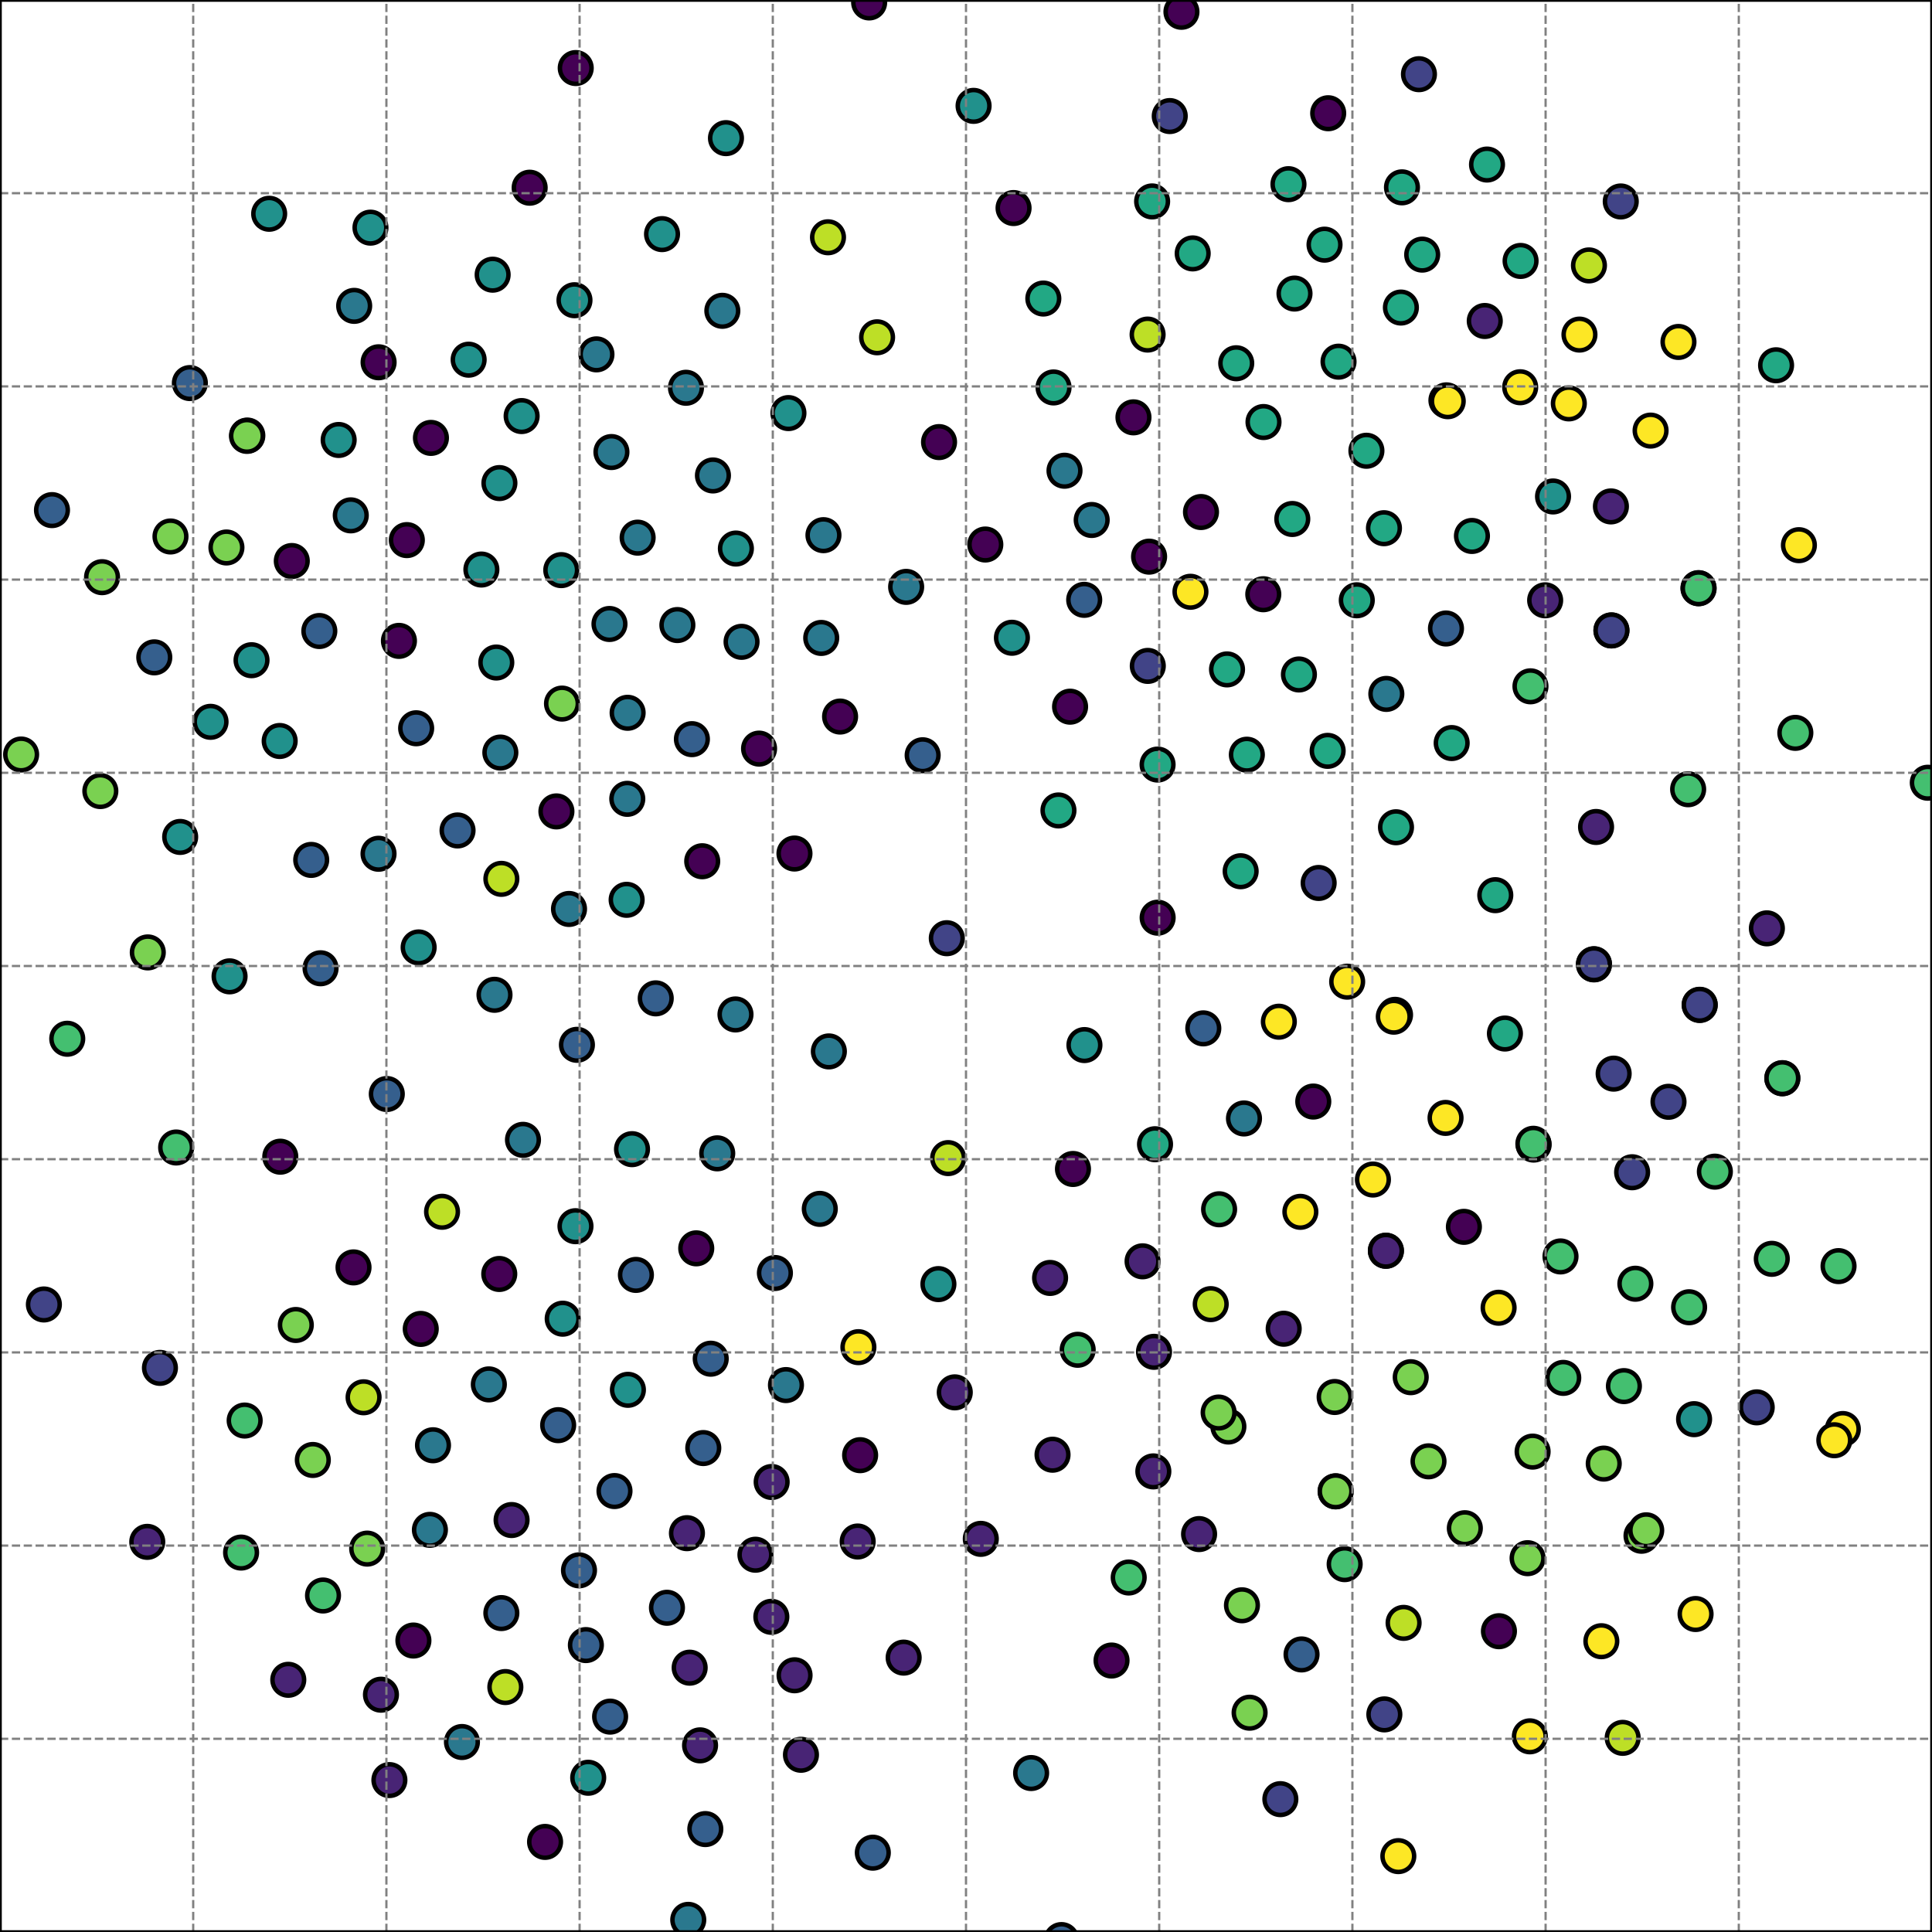 <?xml version="1.0" encoding="utf-8" standalone="no"?>
<!DOCTYPE svg PUBLIC "-//W3C//DTD SVG 1.1//EN"
  "http://www.w3.org/Graphics/SVG/1.1/DTD/svg11.dtd">
<svg xmlns:xlink="http://www.w3.org/1999/xlink" width="432pt" height="432pt" viewBox="0 0 432 432" xmlns="http://www.w3.org/2000/svg" version="1.1">
 <defs>
  <style type="text/css">*{stroke-linejoin: round; stroke-linecap: butt}</style>
 </defs>
 <g id="figure_1">
  <g id="patch_1">
   <path d="M 0 432 
L 432 432 
L 432 0 
L 0 0 
z
" style="fill: #ffffff"/>
  </g>
  <g id="axes_1">
   <g id="patch_2">
    <path d="M 0 432 
L 432 432 
L 432 0 
L 0 0 
z
" style="fill: #ffffff"/>
   </g>
   <g id="PathCollection_1">
    <defs>
     <path id="C0_0_06d129c7ca" d="M 0 3.536 
C 0.938 3.536 1.837 3.163 2.5 2.5 
C 3.163 1.837 3.536 0.938 3.536 -0 
C 3.536 -0.938 3.163 -1.837 2.5 -2.5 
C 1.837 -3.163 0.938 -3.536 0 -3.536 
C -0.938 -3.536 -1.837 -3.163 -2.5 -2.5 
C -3.163 -1.837 -3.536 -0.938 -3.536 0 
C -3.536 0.938 -3.163 1.837 -2.5 2.5 
C -1.837 3.163 -0.938 3.536 0 3.536 
z
"/>
    </defs>
    <g clip-path="url(#pf50173784e)">
     <use xlink:href="#C0_0_06d129c7ca" x="157.712" y="408.987" style="fill: #355f8d; stroke: #000000"/>
    </g>
    <g clip-path="url(#pf50173784e)">
     <use xlink:href="#C0_0_06d129c7ca" x="334.35" y="200.162" style="fill: #22a884; stroke: #000000"/>
    </g>
    <g clip-path="url(#pf50173784e)">
     <use xlink:href="#C0_0_06d129c7ca" x="242.481" y="233.679" style="fill: #21918c; stroke: #000000"/>
    </g>
    <g clip-path="url(#pf50173784e)">
     <use xlink:href="#C0_0_06d129c7ca" x="367.045" y="343.397" style="fill: #7ad151; stroke: #000000"/>
    </g>
    <g clip-path="url(#pf50173784e)">
     <use xlink:href="#C0_0_06d129c7ca" x="396.177" y="281.477" style="fill: #44bf70; stroke: #000000"/>
    </g>
    <g clip-path="url(#pf50173784e)">
     <use xlink:href="#C0_0_06d129c7ca" x="298.432" y="312.371" style="fill: #7ad151; stroke: #000000"/>
    </g>
    <g clip-path="url(#pf50173784e)">
     <use xlink:href="#C0_0_06d129c7ca" x="313.484" y="41.891" style="fill: #22a884; stroke: #000000"/>
    </g>
    <g clip-path="url(#pf50173784e)">
     <use xlink:href="#C0_0_06d129c7ca" x="356.882" y="184.912" style="fill: #482475; stroke: #000000"/>
    </g>
    <g clip-path="url(#pf50173784e)">
     <use xlink:href="#C0_0_06d129c7ca" x="98.842" y="270.955" style="fill: #bddf26; stroke: #000000"/>
    </g>
    <g clip-path="url(#pf50173784e)">
     <use xlink:href="#C0_0_06d129c7ca" x="60.186" y="47.799" style="fill: #21918c; stroke: #000000"/>
    </g>
    <g clip-path="url(#pf50173784e)">
     <use xlink:href="#C0_0_06d129c7ca" x="313.244" y="68.769" style="fill: #22a884; stroke: #000000"/>
    </g>
    <g clip-path="url(#pf50173784e)">
     <use xlink:href="#C0_0_06d129c7ca" x="133.368" y="79.237" style="fill: #2a788e; stroke: #000000"/>
    </g>
    <g clip-path="url(#pf50173784e)">
     <use xlink:href="#C0_0_06d129c7ca" x="141.32" y="256.956" style="fill: #21918c; stroke: #000000"/>
    </g>
    <g clip-path="url(#pf50173784e)">
     <use xlink:href="#C0_0_06d129c7ca" x="248.543" y="371.299" style="fill: #440154; stroke: #000000"/>
    </g>
    <g clip-path="url(#pf50173784e)">
     <use xlink:href="#C0_0_06d129c7ca" x="336.505" y="231.1" style="fill: #22a884; stroke: #000000"/>
    </g>
    <g clip-path="url(#pf50173784e)">
     <use xlink:href="#C0_0_06d129c7ca" x="347.263" y="111.011" style="fill: #21918c; stroke: #000000"/>
    </g>
    <g clip-path="url(#pf50173784e)">
     <use xlink:href="#C0_0_06d129c7ca" x="-8.888" y="204.238" style="fill: #7ad151; stroke: #000000"/>
    </g>
    <g clip-path="url(#pf50173784e)">
     <use xlink:href="#C0_0_06d129c7ca" x="298.662" y="333.471" style="fill: #7ad151; stroke: #000000"/>
    </g>
    <g clip-path="url(#pf50173784e)">
     <use xlink:href="#C0_0_06d129c7ca" x="412.06" y="319.529" style="fill: #fde725; stroke: #000000"/>
    </g>
    <g clip-path="url(#pf50173784e)">
     <use xlink:href="#C0_0_06d129c7ca" x="360.323" y="140.96" style="fill: #414487; stroke: #000000"/>
    </g>
    <g clip-path="url(#pf50173784e)">
     <use xlink:href="#C0_0_06d129c7ca" x="287.038" y="297.109" style="fill: #482475; stroke: #000000"/>
    </g>
    <g clip-path="url(#pf50173784e)">
     <use xlink:href="#C0_0_06d129c7ca" x="235.576" y="86.634" style="fill: #22a884; stroke: #000000"/>
    </g>
    <g clip-path="url(#pf50173784e)">
     <use xlink:href="#C0_0_06d129c7ca" x="266.689" y="56.662" style="fill: #22a884; stroke: #000000"/>
    </g>
    <g clip-path="url(#pf50173784e)">
     <use xlink:href="#C0_0_06d129c7ca" x="299.298" y="80.871" style="fill: #22a884; stroke: #000000"/>
    </g>
    <g clip-path="url(#pf50173784e)">
     <use xlink:href="#C0_0_06d129c7ca" x="84.656" y="81.008" style="fill: #440154; stroke: #000000"/>
    </g>
    <g clip-path="url(#pf50173784e)">
     <use xlink:href="#C0_0_06d129c7ca" x="78.434" y="115.236" style="fill: #2a788e; stroke: #000000"/>
    </g>
    <g clip-path="url(#pf50173784e)">
     <use xlink:href="#C0_0_06d129c7ca" x="350.791" y="90.203" style="fill: #fde725; stroke: #000000"/>
    </g>
    <g clip-path="url(#pf50173784e)">
     <use xlink:href="#C0_0_06d129c7ca" x="274.67" y="318.976" style="fill: #7ad151; stroke: #000000"/>
    </g>
    <g clip-path="url(#pf50173784e)">
     <use xlink:href="#C0_0_06d129c7ca" x="9.814" y="291.682" style="fill: #414487; stroke: #000000"/>
    </g>
    <g clip-path="url(#pf50173784e)">
     <use xlink:href="#C0_0_06d129c7ca" x="154.211" y="372.897" style="fill: #482475; stroke: #000000"/>
    </g>
    <g clip-path="url(#pf50173784e)">
     <use xlink:href="#C0_0_06d129c7ca" x="411.103" y="283.106" style="fill: #44bf70; stroke: #000000"/>
    </g>
    <g clip-path="url(#pf50173784e)">
     <use xlink:href="#C0_0_06d129c7ca" x="158.921" y="303.809" style="fill: #355f8d; stroke: #000000"/>
    </g>
    <g clip-path="url(#pf50173784e)">
     <use xlink:href="#C0_0_06d129c7ca" x="356.418" y="215.64" style="fill: #414487; stroke: #000000"/>
    </g>
    <g clip-path="url(#pf50173784e)">
     <use xlink:href="#C0_0_06d129c7ca" x="82.837" y="50.902" style="fill: #21918c; stroke: #000000"/>
    </g>
    <g clip-path="url(#pf50173784e)">
     <use xlink:href="#C0_0_06d129c7ca" x="157.255" y="323.79" style="fill: #355f8d; stroke: #000000"/>
    </g>
    <g clip-path="url(#pf50173784e)">
     <use xlink:href="#C0_0_06d129c7ca" x="436.387" y="251.078" style="fill: #fde725; stroke: #000000"/>
    </g>
    <g clip-path="url(#pf50173784e)">
     <use xlink:href="#C0_0_06d129c7ca" x="397.135" y="81.677" style="fill: #22a884; stroke: #000000"/>
    </g>
    <g clip-path="url(#pf50173784e)">
     <use xlink:href="#C0_0_06d129c7ca" x="79.195" y="68.393" style="fill: #2a788e; stroke: #000000"/>
    </g>
    <g clip-path="url(#pf50173784e)">
     <use xlink:href="#C0_0_06d129c7ca" x="55.304" y="97.392" style="fill: #7ad151; stroke: #000000"/>
    </g>
    <g clip-path="url(#pf50173784e)">
     <use xlink:href="#C0_0_06d129c7ca" x="368.098" y="342.18" style="fill: #7ad151; stroke: #000000"/>
    </g>
    <g clip-path="url(#pf50173784e)">
     <use xlink:href="#C0_0_06d129c7ca" x="289.453" y="65.638" style="fill: #22a884; stroke: #000000"/>
    </g>
    <g clip-path="url(#pf50173784e)">
     <use xlink:href="#C0_0_06d129c7ca" x="296.987" y="25.321" style="fill: #440154; stroke: #000000"/>
    </g>
    <g clip-path="url(#pf50173784e)">
     <use xlink:href="#C0_0_06d129c7ca" x="315.442" y="307.944" style="fill: #7ad151; stroke: #000000"/>
    </g>
    <g clip-path="url(#pf50173784e)">
     <use xlink:href="#C0_0_06d129c7ca" x="185.336" y="235.1" style="fill: #2a788e; stroke: #000000"/>
    </g>
    <g clip-path="url(#pf50173784e)">
     <use xlink:href="#C0_0_06d129c7ca" x="345.499" y="134.231" style="fill: #482475; stroke: #000000"/>
    </g>
    <g clip-path="url(#pf50173784e)">
     <use xlink:href="#C0_0_06d129c7ca" x="410.159" y="322.041" style="fill: #fde725; stroke: #000000"/>
    </g>
    <g clip-path="url(#pf50173784e)">
     <use xlink:href="#C0_0_06d129c7ca" x="258.852" y="205.197" style="fill: #440154; stroke: #000000"/>
    </g>
    <g clip-path="url(#pf50173784e)">
     <use xlink:href="#C0_0_06d129c7ca" x="162.329" y="30.89" style="fill: #21918c; stroke: #000000"/>
    </g>
    <g clip-path="url(#pf50173784e)">
     <use xlink:href="#C0_0_06d129c7ca" x="103.293" y="389.517" style="fill: #2a788e; stroke: #000000"/>
    </g>
    <g clip-path="url(#pf50173784e)">
     <use xlink:href="#C0_0_06d129c7ca" x="164.547" y="122.656" style="fill: #21918c; stroke: #000000"/>
    </g>
    <g clip-path="url(#pf50173784e)">
     <use xlink:href="#C0_0_06d129c7ca" x="84.64" y="190.904" style="fill: #2a788e; stroke: #000000"/>
    </g>
    <g clip-path="url(#pf50173784e)">
     <use xlink:href="#C0_0_06d129c7ca" x="22.436" y="176.882" style="fill: #7ad151; stroke: #000000"/>
    </g>
    <g clip-path="url(#pf50173784e)">
     <use xlink:href="#C0_0_06d129c7ca" x="172.546" y="331.377" style="fill: #482475; stroke: #000000"/>
    </g>
    <g clip-path="url(#pf50173784e)">
     <use xlink:href="#C0_0_06d129c7ca" x="358.064" y="366.979" style="fill: #fde725; stroke: #000000"/>
    </g>
    <g clip-path="url(#pf50173784e)">
     <use xlink:href="#C0_0_06d129c7ca" x="56.242" y="147.625" style="fill: #21918c; stroke: #000000"/>
    </g>
    <g clip-path="url(#pf50173784e)">
     <use xlink:href="#C0_0_06d129c7ca" x="380.068" y="224.715" style="fill: #414487; stroke: #000000"/>
    </g>
    <g clip-path="url(#pf50173784e)">
     <use xlink:href="#C0_0_06d129c7ca" x="317.281" y="16.59" style="fill: #414487; stroke: #000000"/>
    </g>
    <g clip-path="url(#pf50173784e)">
     <use xlink:href="#C0_0_06d129c7ca" x="313.848" y="362.876" style="fill: #bddf26; stroke: #000000"/>
    </g>
    <g clip-path="url(#pf50173784e)">
     <use xlink:href="#C0_0_06d129c7ca" x="234.799" y="285.75" style="fill: #482475; stroke: #000000"/>
    </g>
    <g clip-path="url(#pf50173784e)">
     <use xlink:href="#C0_0_06d129c7ca" x="402.241" y="121.902" style="fill: #fde725; stroke: #000000"/>
    </g>
    <g clip-path="url(#pf50173784e)">
     <use xlink:href="#C0_0_06d129c7ca" x="311.934" y="226.918" style="fill: #fde725; stroke: #000000"/>
    </g>
    <g clip-path="url(#pf50173784e)">
     <use xlink:href="#C0_0_06d129c7ca" x="375.309" y="76.459" style="fill: #fde725; stroke: #000000"/>
    </g>
    <g clip-path="url(#pf50173784e)">
     <use xlink:href="#C0_0_06d129c7ca" x="233.29" y="66.755" style="fill: #22a884; stroke: #000000"/>
    </g>
    <g clip-path="url(#pf50173784e)">
     <use xlink:href="#C0_0_06d129c7ca" x="239.271" y="158.016" style="fill: #440154; stroke: #000000"/>
    </g>
    <g clip-path="url(#pf50173784e)">
     <use xlink:href="#C0_0_06d129c7ca" x="261.559" y="25.95" style="fill: #414487; stroke: #000000"/>
    </g>
    <g clip-path="url(#pf50173784e)">
     <use xlink:href="#C0_0_06d129c7ca" x="342.215" y="153.462" style="fill: #44bf70; stroke: #000000"/>
    </g>
    <g clip-path="url(#pf50173784e)">
     <use xlink:href="#C0_0_06d129c7ca" x="136.278" y="139.525" style="fill: #2a788e; stroke: #000000"/>
    </g>
    <g clip-path="url(#pf50173784e)">
     <use xlink:href="#C0_0_06d129c7ca" x="363.111" y="309.938" style="fill: #44bf70; stroke: #000000"/>
    </g>
    <g clip-path="url(#pf50173784e)">
     <use xlink:href="#C0_0_06d129c7ca" x="377.688" y="292.303" style="fill: #44bf70; stroke: #000000"/>
    </g>
    <g clip-path="url(#pf50173784e)">
     <use xlink:href="#C0_0_06d129c7ca" x="125.499" y="127.481" style="fill: #21918c; stroke: #000000"/>
    </g>
    <g clip-path="url(#pf50173784e)">
     <use xlink:href="#C0_0_06d129c7ca" x="87.069" y="398.03" style="fill: #482475; stroke: #000000"/>
    </g>
    <g clip-path="url(#pf50173784e)">
     <use xlink:href="#C0_0_06d129c7ca" x="256.607" y="74.81" style="fill: #bddf26; stroke: #000000"/>
    </g>
    <g clip-path="url(#pf50173784e)">
     <use xlink:href="#C0_0_06d129c7ca" x="110.159" y="61.42" style="fill: #21918c; stroke: #000000"/>
    </g>
    <g clip-path="url(#pf50173784e)">
     <use xlink:href="#C0_0_06d129c7ca" x="142.191" y="285.071" style="fill: #355f8d; stroke: #000000"/>
    </g>
    <g clip-path="url(#pf50173784e)">
     <use xlink:href="#C0_0_06d129c7ca" x="125.664" y="157.324" style="fill: #7ad151; stroke: #000000"/>
    </g>
    <g clip-path="url(#pf50173784e)">
     <use xlink:href="#C0_0_06d129c7ca" x="202.06" y="370.648" style="fill: #482475; stroke: #000000"/>
    </g>
    <g clip-path="url(#pf50173784e)">
     <use xlink:href="#C0_0_06d129c7ca" x="47.079" y="161.401" style="fill: #21918c; stroke: #000000"/>
    </g>
    <g clip-path="url(#pf50173784e)">
     <use xlink:href="#C0_0_06d129c7ca" x="266.188" y="132.323" style="fill: #fde725; stroke: #000000"/>
    </g>
    <g clip-path="url(#pf50173784e)">
     <use xlink:href="#C0_0_06d129c7ca" x="226.635" y="46.519" style="fill: #440154; stroke: #000000"/>
    </g>
    <g clip-path="url(#pf50173784e)">
     <use xlink:href="#C0_0_06d129c7ca" x="309.887" y="279.668" style="fill: #482475; stroke: #000000"/>
    </g>
    <g clip-path="url(#pf50173784e)">
     <use xlink:href="#C0_0_06d129c7ca" x="11.623" y="114.062" style="fill: #355f8d; stroke: #000000"/>
    </g>
    <g clip-path="url(#pf50173784e)">
     <use xlink:href="#C0_0_06d129c7ca" x="323.228" y="249.967" style="fill: #fde725; stroke: #000000"/>
    </g>
    <g clip-path="url(#pf50173784e)">
     <use xlink:href="#C0_0_06d129c7ca" x="137.401" y="333.403" style="fill: #355f8d; stroke: #000000"/>
    </g>
    <g clip-path="url(#pf50173784e)">
     <use xlink:href="#C0_0_06d129c7ca" x="89.203" y="143.302" style="fill: #440154; stroke: #000000"/>
    </g>
    <g clip-path="url(#pf50173784e)">
     <use xlink:href="#C0_0_06d129c7ca" x="252.384" y="352.736" style="fill: #44bf70; stroke: #000000"/>
    </g>
    <g clip-path="url(#pf50173784e)">
     <use xlink:href="#C0_0_06d129c7ca" x="383.448" y="261.983" style="fill: #44bf70; stroke: #000000"/>
    </g>
    <g clip-path="url(#pf50173784e)">
     <use xlink:href="#C0_0_06d129c7ca" x="278.798" y="168.754" style="fill: #22a884; stroke: #000000"/>
    </g>
    <g clip-path="url(#pf50173784e)">
     <use xlink:href="#C0_0_06d129c7ca" x="301.23" y="219.503" style="fill: #fde725; stroke: #000000"/>
    </g>
    <g clip-path="url(#pf50173784e)">
     <use xlink:href="#C0_0_06d129c7ca" x="194.343" y="0.547" style="fill: #440154; stroke: #000000"/>
    </g>
    <g clip-path="url(#pf50173784e)">
     <use xlink:href="#C0_0_06d129c7ca" x="311.656" y="227.335" style="fill: #fde725; stroke: #000000"/>
    </g>
    <g clip-path="url(#pf50173784e)">
     <use xlink:href="#C0_0_06d129c7ca" x="168.916" y="347.641" style="fill: #482475; stroke: #000000"/>
    </g>
    <g clip-path="url(#pf50173784e)">
     <use xlink:href="#C0_0_06d129c7ca" x="111.878" y="168.272" style="fill: #2a788e; stroke: #000000"/>
    </g>
    <g clip-path="url(#pf50173784e)">
     <use xlink:href="#C0_0_06d129c7ca" x="93.054" y="162.843" style="fill: #355f8d; stroke: #000000"/>
    </g>
    <g clip-path="url(#pf50173784e)">
     <use xlink:href="#C0_0_06d129c7ca" x="342.928" y="255.933" style="fill: #44bf70; stroke: #000000"/>
    </g>
    <g clip-path="url(#pf50173784e)">
     <use xlink:href="#C0_0_06d129c7ca" x="192.326" y="325.38" style="fill: #440154; stroke: #000000"/>
    </g>
    <g clip-path="url(#pf50173784e)">
     <use xlink:href="#C0_0_06d129c7ca" x="118.433" y="41.972" style="fill: #440154; stroke: #000000"/>
    </g>
    <g clip-path="url(#pf50173784e)">
     <use xlink:href="#C0_0_06d129c7ca" x="286.29" y="402.294" style="fill: #414487; stroke: #000000"/>
    </g>
    <g clip-path="url(#pf50173784e)">
     <use xlink:href="#C0_0_06d129c7ca" x="211.706" y="209.785" style="fill: #414487; stroke: #000000"/>
    </g>
    <g clip-path="url(#pf50173784e)">
     <use xlink:href="#C0_0_06d129c7ca" x="128.678" y="274.181" style="fill: #21918c; stroke: #000000"/>
    </g>
    <g clip-path="url(#pf50173784e)">
     <use xlink:href="#C0_0_06d129c7ca" x="379.78" y="131.511" style="fill: #44bf70; stroke: #000000"/>
    </g>
    <g clip-path="url(#pf50173784e)">
     <use xlink:href="#C0_0_06d129c7ca" x="377.473" y="176.476" style="fill: #44bf70; stroke: #000000"/>
    </g>
    <g clip-path="url(#pf50173784e)">
     <use xlink:href="#C0_0_06d129c7ca" x="258.838" y="170.959" style="fill: #22a884; stroke: #000000"/>
    </g>
    <g clip-path="url(#pf50173784e)">
     <use xlink:href="#C0_0_06d129c7ca" x="331.996" y="71.773" style="fill: #482475; stroke: #000000"/>
    </g>
    <g clip-path="url(#pf50173784e)">
     <use xlink:href="#C0_0_06d129c7ca" x="85.183" y="378.938" style="fill: #482475; stroke: #000000"/>
    </g>
    <g clip-path="url(#pf50173784e)">
     <use xlink:href="#C0_0_06d129c7ca" x="184.127" y="119.664" style="fill: #2a788e; stroke: #000000"/>
    </g>
    <g clip-path="url(#pf50173784e)">
     <use xlink:href="#C0_0_06d129c7ca" x="362.837" y="388.588" style="fill: #bddf26; stroke: #000000"/>
    </g>
    <g clip-path="url(#pf50173784e)">
     <use xlink:href="#C0_0_06d129c7ca" x="75.726" y="98.379" style="fill: #21918c; stroke: #000000"/>
    </g>
    <g clip-path="url(#pf50173784e)">
     <use xlink:href="#C0_0_06d129c7ca" x="395.079" y="207.58" style="fill: #482475; stroke: #000000"/>
    </g>
    <g clip-path="url(#pf50173784e)">
     <use xlink:href="#C0_0_06d129c7ca" x="140.261" y="178.621" style="fill: #2a788e; stroke: #000000"/>
    </g>
    <g clip-path="url(#pf50173784e)">
     <use xlink:href="#C0_0_06d129c7ca" x="153.385" y="86.707" style="fill: #2a788e; stroke: #000000"/>
    </g>
    <g clip-path="url(#pf50173784e)">
     <use xlink:href="#C0_0_06d129c7ca" x="309.892" y="279.673" style="fill: #482475; stroke: #000000"/>
    </g>
    <g clip-path="url(#pf50173784e)">
     <use xlink:href="#C0_0_06d129c7ca" x="177.665" y="374.595" style="fill: #482475; stroke: #000000"/>
    </g>
    <g clip-path="url(#pf50173784e)">
     <use xlink:href="#C0_0_06d129c7ca" x="72.229" y="356.757" style="fill: #44bf70; stroke: #000000"/>
    </g>
    <g clip-path="url(#pf50173784e)">
     <use xlink:href="#C0_0_06d129c7ca" x="306.992" y="263.748" style="fill: #fde725; stroke: #000000"/>
    </g>
    <g clip-path="url(#pf50173784e)">
     <use xlink:href="#C0_0_06d129c7ca" x="340.005" y="58.345" style="fill: #22a884; stroke: #000000"/>
    </g>
    <g clip-path="url(#pf50173784e)">
     <use xlink:href="#C0_0_06d129c7ca" x="219.309" y="344.091" style="fill: #482475; stroke: #000000"/>
    </g>
    <g clip-path="url(#pf50173784e)">
     <use xlink:href="#C0_0_06d129c7ca" x="242.43" y="134.126" style="fill: #355f8d; stroke: #000000"/>
    </g>
    <g clip-path="url(#pf50173784e)">
     <use xlink:href="#C0_0_06d129c7ca" x="312.148" y="184.974" style="fill: #22a884; stroke: #000000"/>
    </g>
    <g clip-path="url(#pf50173784e)">
     <use xlink:href="#C0_0_06d129c7ca" x="94.08" y="297.15" style="fill: #440154; stroke: #000000"/>
    </g>
    <g clip-path="url(#pf50173784e)">
     <use xlink:href="#C0_0_06d129c7ca" x="305.534" y="100.79" style="fill: #22a884; stroke: #000000"/>
    </g>
    <g clip-path="url(#pf50173784e)">
     <use xlink:href="#C0_0_06d129c7ca" x="238.025" y="105.257" style="fill: #2a788e; stroke: #000000"/>
    </g>
    <g clip-path="url(#pf50173784e)">
     <use xlink:href="#C0_0_06d129c7ca" x="65.245" y="125.446" style="fill: #440154; stroke: #000000"/>
    </g>
    <g clip-path="url(#pf50173784e)">
     <use xlink:href="#C0_0_06d129c7ca" x="172.472" y="361.526" style="fill: #482475; stroke: #000000"/>
    </g>
    <g clip-path="url(#pf50173784e)">
     <use xlink:href="#C0_0_06d129c7ca" x="329.13" y="119.841" style="fill: #22a884; stroke: #000000"/>
    </g>
    <g clip-path="url(#pf50173784e)">
     <use xlink:href="#C0_0_06d129c7ca" x="155.682" y="279.133" style="fill: #440154; stroke: #000000"/>
    </g>
    <g clip-path="url(#pf50173784e)">
     <use xlink:href="#C0_0_06d129c7ca" x="195.164" y="414.264" style="fill: #355f8d; stroke: #000000"/>
    </g>
    <g clip-path="url(#pf50173784e)">
     <use xlink:href="#C0_0_06d129c7ca" x="50.63" y="122.419" style="fill: #7ad151; stroke: #000000"/>
    </g>
    <g clip-path="url(#pf50173784e)">
     <use xlink:href="#C0_0_06d129c7ca" x="32.927" y="344.764" style="fill: #482475; stroke: #000000"/>
    </g>
    <g clip-path="url(#pf50173784e)">
     <use xlink:href="#C0_0_06d129c7ca" x="257.89" y="329.007" style="fill: #482475; stroke: #000000"/>
    </g>
    <g clip-path="url(#pf50173784e)">
     <use xlink:href="#C0_0_06d129c7ca" x="111.635" y="284.864" style="fill: #440154; stroke: #000000"/>
    </g>
    <g clip-path="url(#pf50173784e)">
     <use xlink:href="#C0_0_06d129c7ca" x="298.649" y="333.462" style="fill: #7ad151; stroke: #000000"/>
    </g>
    <g clip-path="url(#pf50173784e)">
     <use xlink:href="#C0_0_06d129c7ca" x="380.048" y="224.673" style="fill: #414487; stroke: #000000"/>
    </g>
    <g clip-path="url(#pf50173784e)">
     <use xlink:href="#C0_0_06d129c7ca" x="282.474" y="132.874" style="fill: #440154; stroke: #000000"/>
    </g>
    <g clip-path="url(#pf50173784e)">
     <use xlink:href="#C0_0_06d129c7ca" x="151.463" y="139.763" style="fill: #2a788e; stroke: #000000"/>
    </g>
    <g clip-path="url(#pf50173784e)">
     <use xlink:href="#C0_0_06d129c7ca" x="392.807" y="314.686" style="fill: #414487; stroke: #000000"/>
    </g>
    <g clip-path="url(#pf50173784e)">
     <use xlink:href="#C0_0_06d129c7ca" x="342.08" y="388.25" style="fill: #fde725; stroke: #000000"/>
    </g>
    <g clip-path="url(#pf50173784e)">
     <use xlink:href="#C0_0_06d129c7ca" x="269.062" y="229.945" style="fill: #355f8d; stroke: #000000"/>
    </g>
    <g clip-path="url(#pf50173784e)">
     <use xlink:href="#C0_0_06d129c7ca" x="55.22" y="97.467" style="fill: #7ad151; stroke: #000000"/>
    </g>
    <g clip-path="url(#pf50173784e)">
     <use xlink:href="#C0_0_06d129c7ca" x="140.403" y="310.767" style="fill: #21918c; stroke: #000000"/>
    </g>
    <g clip-path="url(#pf50173784e)">
     <use xlink:href="#C0_0_06d129c7ca" x="128.734" y="15.215" style="fill: #440154; stroke: #000000"/>
    </g>
    <g clip-path="url(#pf50173784e)">
     <use xlink:href="#C0_0_06d129c7ca" x="157.017" y="192.576" style="fill: #440154; stroke: #000000"/>
    </g>
    <g clip-path="url(#pf50173784e)">
     <use xlink:href="#C0_0_06d129c7ca" x="293.652" y="246.309" style="fill: #440154; stroke: #000000"/>
    </g>
    <g clip-path="url(#pf50173784e)">
     <use xlink:href="#C0_0_06d129c7ca" x="290.766" y="270.969" style="fill: #fde725; stroke: #000000"/>
    </g>
    <g clip-path="url(#pf50173784e)">
     <use xlink:href="#C0_0_06d129c7ca" x="209.83" y="287.129" style="fill: #21918c; stroke: #000000"/>
    </g>
    <g clip-path="url(#pf50173784e)">
     <use xlink:href="#C0_0_06d129c7ca" x="239.92" y="261.386" style="fill: #440154; stroke: #000000"/>
    </g>
    <g clip-path="url(#pf50173784e)">
     <use xlink:href="#C0_0_06d129c7ca" x="125.821" y="294.864" style="fill: #21918c; stroke: #000000"/>
    </g>
    <g clip-path="url(#pf50173784e)">
     <use xlink:href="#C0_0_06d129c7ca" x="202.617" y="131.226" style="fill: #2a788e; stroke: #000000"/>
    </g>
    <g clip-path="url(#pf50173784e)">
     <use xlink:href="#C0_0_06d129c7ca" x="401.442" y="163.87" style="fill: #44bf70; stroke: #000000"/>
    </g>
    <g clip-path="url(#pf50173784e)">
     <use xlink:href="#C0_0_06d129c7ca" x="379.133" y="360.899" style="fill: #fde725; stroke: #000000"/>
    </g>
    <g clip-path="url(#pf50173784e)">
     <use xlink:href="#C0_0_06d129c7ca" x="128.455" y="67.131" style="fill: #21918c; stroke: #000000"/>
    </g>
    <g clip-path="url(#pf50173784e)">
     <use xlink:href="#C0_0_06d129c7ca" x="164.456" y="226.832" style="fill: #2a788e; stroke: #000000"/>
    </g>
    <g clip-path="url(#pf50173784e)">
     <use xlink:href="#C0_0_06d129c7ca" x="309.543" y="383.343" style="fill: #414487; stroke: #000000"/>
    </g>
    <g clip-path="url(#pf50173784e)">
     <use xlink:href="#C0_0_06d129c7ca" x="153.601" y="342.823" style="fill: #482475; stroke: #000000"/>
    </g>
    <g clip-path="url(#pf50173784e)">
     <use xlink:href="#C0_0_06d129c7ca" x="358.601" y="327.263" style="fill: #7ad151; stroke: #000000"/>
    </g>
    <g clip-path="url(#pf50173784e)">
     <use xlink:href="#C0_0_06d129c7ca" x="276.426" y="81.223" style="fill: #22a884; stroke: #000000"/>
    </g>
    <g clip-path="url(#pf50173784e)">
     <use xlink:href="#C0_0_06d129c7ca" x="54.708" y="317.637" style="fill: #44bf70; stroke: #000000"/>
    </g>
    <g clip-path="url(#pf50173784e)">
     <use xlink:href="#C0_0_06d129c7ca" x="373.08" y="246.363" style="fill: #414487; stroke: #000000"/>
    </g>
    <g clip-path="url(#pf50173784e)">
     <use xlink:href="#C0_0_06d129c7ca" x="64.46" y="375.606" style="fill: #482475; stroke: #000000"/>
    </g>
    <g clip-path="url(#pf50173784e)">
     <use xlink:href="#C0_0_06d129c7ca" x="177.644" y="190.851" style="fill: #440154; stroke: #000000"/>
    </g>
    <g clip-path="url(#pf50173784e)">
     <use xlink:href="#C0_0_06d129c7ca" x="96.36" y="97.915" style="fill: #440154; stroke: #000000"/>
    </g>
    <g clip-path="url(#pf50173784e)">
     <use xlink:href="#C0_0_06d129c7ca" x="288.102" y="41.182" style="fill: #22a884; stroke: #000000"/>
    </g>
    <g clip-path="url(#pf50173784e)">
     <use xlink:href="#C0_0_06d129c7ca" x="129" y="233.623" style="fill: #355f8d; stroke: #000000"/>
    </g>
    <g clip-path="url(#pf50173784e)">
     <use xlink:href="#C0_0_06d129c7ca" x="66.146" y="296.269" style="fill: #7ad151; stroke: #000000"/>
    </g>
    <g clip-path="url(#pf50173784e)">
     <use xlink:href="#C0_0_06d129c7ca" x="187.844" y="160.224" style="fill: #440154; stroke: #000000"/>
    </g>
    <g clip-path="url(#pf50173784e)">
     <use xlink:href="#C0_0_06d129c7ca" x="342.695" y="324.584" style="fill: #7ad151; stroke: #000000"/>
    </g>
    <g clip-path="url(#pf50173784e)">
     <use xlink:href="#C0_0_06d129c7ca" x="349.548" y="308.098" style="fill: #44bf70; stroke: #000000"/>
    </g>
    <g clip-path="url(#pf50173784e)">
     <use xlink:href="#C0_0_06d129c7ca" x="360.318" y="140.97" style="fill: #414487; stroke: #000000"/>
    </g>
    <g clip-path="url(#pf50173784e)">
     <use xlink:href="#C0_0_06d129c7ca" x="318.005" y="56.933" style="fill: #22a884; stroke: #000000"/>
    </g>
    <g clip-path="url(#pf50173784e)">
     <use xlink:href="#C0_0_06d129c7ca" x="264.175" y="2.635" style="fill: #440154; stroke: #000000"/>
    </g>
    <g clip-path="url(#pf50173784e)">
     <use xlink:href="#C0_0_06d129c7ca" x="235.349" y="325.278" style="fill: #482475; stroke: #000000"/>
    </g>
    <g clip-path="url(#pf50173784e)">
     <use xlink:href="#C0_0_06d129c7ca" x="220.317" y="121.755" style="fill: #440154; stroke: #000000"/>
    </g>
    <g clip-path="url(#pf50173784e)">
     <use xlink:href="#C0_0_06d129c7ca" x="104.792" y="80.427" style="fill: #21918c; stroke: #000000"/>
    </g>
    <g clip-path="url(#pf50173784e)">
     <use xlink:href="#C0_0_06d129c7ca" x="175.743" y="309.706" style="fill: #2a788e; stroke: #000000"/>
    </g>
    <g clip-path="url(#pf50173784e)">
     <use xlink:href="#C0_0_06d129c7ca" x="268.544" y="114.491" style="fill: #440154; stroke: #000000"/>
    </g>
    <g clip-path="url(#pf50173784e)">
     <use xlink:href="#C0_0_06d129c7ca" x="290.443" y="150.814" style="fill: #22a884; stroke: #000000"/>
    </g>
    <g clip-path="url(#pf50173784e)">
     <use xlink:href="#C0_0_06d129c7ca" x="33.046" y="212.962" style="fill: #7ad151; stroke: #000000"/>
    </g>
    <g clip-path="url(#pf50173784e)">
     <use xlink:href="#C0_0_06d129c7ca" x="153.895" y="429.284" style="fill: #2a788e; stroke: #000000"/>
    </g>
    <g clip-path="url(#pf50173784e)">
     <use xlink:href="#C0_0_06d129c7ca" x="112.104" y="360.687" style="fill: #355f8d; stroke: #000000"/>
    </g>
    <g clip-path="url(#pf50173784e)">
     <use xlink:href="#C0_0_06d129c7ca" x="179.096" y="392.373" style="fill: #482475; stroke: #000000"/>
    </g>
    <g clip-path="url(#pf50173784e)">
     <use xlink:href="#C0_0_06d129c7ca" x="69.588" y="192.278" style="fill: #355f8d; stroke: #000000"/>
    </g>
    <g clip-path="url(#pf50173784e)">
     <use xlink:href="#C0_0_06d129c7ca" x="335.092" y="292.413" style="fill: #fde725; stroke: #000000"/>
    </g>
    <g clip-path="url(#pf50173784e)">
     <use xlink:href="#C0_0_06d129c7ca" x="111.668" y="108.016" style="fill: #21918c; stroke: #000000"/>
    </g>
    <g clip-path="url(#pf50173784e)">
     <use xlink:href="#C0_0_06d129c7ca" x="161.516" y="69.496" style="fill: #2a788e; stroke: #000000"/>
    </g>
    <g clip-path="url(#pf50173784e)">
     <use xlink:href="#C0_0_06d129c7ca" x="53.907" y="347.159" style="fill: #44bf70; stroke: #000000"/>
    </g>
    <g clip-path="url(#pf50173784e)">
     <use xlink:href="#C0_0_06d129c7ca" x="285.951" y="228.456" style="fill: #fde725; stroke: #000000"/>
    </g>
    <g clip-path="url(#pf50173784e)">
     <use xlink:href="#C0_0_06d129c7ca" x="127.232" y="203.245" style="fill: #2a788e; stroke: #000000"/>
    </g>
    <g clip-path="url(#pf50173784e)">
     <use xlink:href="#C0_0_06d129c7ca" x="323.423" y="89.517" style="fill: #fde725; stroke: #000000"/>
    </g>
    <g clip-path="url(#pf50173784e)">
     <use xlink:href="#C0_0_06d129c7ca" x="169.729" y="167.391" style="fill: #440154; stroke: #000000"/>
    </g>
    <g clip-path="url(#pf50173784e)">
     <use xlink:href="#C0_0_06d129c7ca" x="15.037" y="232.268" style="fill: #44bf70; stroke: #000000"/>
    </g>
    <g clip-path="url(#pf50173784e)">
     <use xlink:href="#C0_0_06d129c7ca" x="102.31" y="185.692" style="fill: #355f8d; stroke: #000000"/>
    </g>
    <g clip-path="url(#pf50173784e)">
     <use xlink:href="#C0_0_06d129c7ca" x="398.536" y="241.108" style="fill: #44bf70; stroke: #000000"/>
    </g>
    <g clip-path="url(#pf50173784e)">
     <use xlink:href="#C0_0_06d129c7ca" x="288.958" y="116.046" style="fill: #22a884; stroke: #000000"/>
    </g>
    <g clip-path="url(#pf50173784e)">
     <use xlink:href="#C0_0_06d129c7ca" x="255.482" y="282.033" style="fill: #482475; stroke: #000000"/>
    </g>
    <g clip-path="url(#pf50173784e)">
     <use xlink:href="#C0_0_06d129c7ca" x="356.409" y="215.601" style="fill: #414487; stroke: #000000"/>
    </g>
    <g clip-path="url(#pf50173784e)">
     <use xlink:href="#C0_0_06d129c7ca" x="146.626" y="223.236" style="fill: #355f8d; stroke: #000000"/>
    </g>
    <g clip-path="url(#pf50173784e)">
     <use xlink:href="#C0_0_06d129c7ca" x="124.805" y="318.669" style="fill: #355f8d; stroke: #000000"/>
    </g>
    <g clip-path="url(#pf50173784e)">
     <use xlink:href="#C0_0_06d129c7ca" x="213.489" y="311.334" style="fill: #482475; stroke: #000000"/>
    </g>
    <g clip-path="url(#pf50173784e)">
     <use xlink:href="#C0_0_06d129c7ca" x="327.541" y="341.712" style="fill: #7ad151; stroke: #000000"/>
    </g>
    <g clip-path="url(#pf50173784e)">
     <use xlink:href="#C0_0_06d129c7ca" x="93.611" y="211.845" style="fill: #21918c; stroke: #000000"/>
    </g>
    <g clip-path="url(#pf50173784e)">
     <use xlink:href="#C0_0_06d129c7ca" x="112.106" y="196.512" style="fill: #bddf26; stroke: #000000"/>
    </g>
    <g clip-path="url(#pf50173784e)">
     <use xlink:href="#C0_0_06d129c7ca" x="173.272" y="284.647" style="fill: #355f8d; stroke: #000000"/>
    </g>
    <g clip-path="url(#pf50173784e)">
     <use xlink:href="#C0_0_06d129c7ca" x="136.422" y="383.842" style="fill: #355f8d; stroke: #000000"/>
    </g>
    <g clip-path="url(#pf50173784e)">
     <use xlink:href="#C0_0_06d129c7ca" x="279.414" y="382.965" style="fill: #7ad151; stroke: #000000"/>
    </g>
    <g clip-path="url(#pf50173784e)">
     <use xlink:href="#C0_0_06d129c7ca" x="209.972" y="98.852" style="fill: #440154; stroke: #000000"/>
    </g>
    <g clip-path="url(#pf50173784e)">
     <use xlink:href="#C0_0_06d129c7ca" x="278.158" y="250.091" style="fill: #2a788e; stroke: #000000"/>
    </g>
    <g clip-path="url(#pf50173784e)">
     <use xlink:href="#C0_0_06d129c7ca" x="291.028" y="369.937" style="fill: #355f8d; stroke: #000000"/>
    </g>
    <g clip-path="url(#pf50173784e)">
     <use xlink:href="#C0_0_06d129c7ca" x="183.627" y="142.644" style="fill: #2a788e; stroke: #000000"/>
    </g>
    <g clip-path="url(#pf50173784e)">
     <use xlink:href="#C0_0_06d129c7ca" x="362.406" y="45.047" style="fill: #414487; stroke: #000000"/>
    </g>
    <g clip-path="url(#pf50173784e)">
     <use xlink:href="#C0_0_06d129c7ca" x="62.672" y="258.641" style="fill: #440154; stroke: #000000"/>
    </g>
    <g clip-path="url(#pf50173784e)">
     <use xlink:href="#C0_0_06d129c7ca" x="160.373" y="257.89" style="fill: #2a788e; stroke: #000000"/>
    </g>
    <g clip-path="url(#pf50173784e)">
     <use xlink:href="#C0_0_06d129c7ca" x="277.703" y="358.946" style="fill: #7ad151; stroke: #000000"/>
    </g>
    <g clip-path="url(#pf50173784e)">
     <use xlink:href="#C0_0_06d129c7ca" x="35.763" y="305.861" style="fill: #414487; stroke: #000000"/>
    </g>
    <g clip-path="url(#pf50173784e)">
     <use xlink:href="#C0_0_06d129c7ca" x="257.615" y="45.037" style="fill: #22a884; stroke: #000000"/>
    </g>
    <g clip-path="url(#pf50173784e)">
     <use xlink:href="#C0_0_06d129c7ca" x="355.294" y="59.347" style="fill: #bddf26; stroke: #000000"/>
    </g>
    <g clip-path="url(#pf50173784e)">
     <use xlink:href="#C0_0_06d129c7ca" x="230.56" y="396.456" style="fill: #2a788e; stroke: #000000"/>
    </g>
    <g clip-path="url(#pf50173784e)">
     <use xlink:href="#C0_0_06d129c7ca" x="183.307" y="270.307" style="fill: #2a788e; stroke: #000000"/>
    </g>
    <g clip-path="url(#pf50173784e)">
     <use xlink:href="#C0_0_06d129c7ca" x="129.464" y="351.133" style="fill: #355f8d; stroke: #000000"/>
    </g>
    <g clip-path="url(#pf50173784e)">
     <use xlink:href="#C0_0_06d129c7ca" x="39.387" y="256.583" style="fill: #44bf70; stroke: #000000"/>
    </g>
    <g clip-path="url(#pf50173784e)">
     <use xlink:href="#C0_0_06d129c7ca" x="282.523" y="94.366" style="fill: #22a884; stroke: #000000"/>
    </g>
    <g clip-path="url(#pf50173784e)">
     <use xlink:href="#C0_0_06d129c7ca" x="324.598" y="166.148" style="fill: #22a884; stroke: #000000"/>
    </g>
    <g clip-path="url(#pf50173784e)">
     <use xlink:href="#C0_0_06d129c7ca" x="191.779" y="344.685" style="fill: #482475; stroke: #000000"/>
    </g>
    <g clip-path="url(#pf50173784e)">
     <use xlink:href="#C0_0_06d129c7ca" x="294.856" y="197.433" style="fill: #414487; stroke: #000000"/>
    </g>
    <g clip-path="url(#pf50173784e)">
     <use xlink:href="#C0_0_06d129c7ca" x="206.31" y="168.877" style="fill: #355f8d; stroke: #000000"/>
    </g>
    <g clip-path="url(#pf50173784e)">
     <use xlink:href="#C0_0_06d129c7ca" x="303.38" y="134.225" style="fill: #22a884; stroke: #000000"/>
    </g>
    <g clip-path="url(#pf50173784e)">
     <use xlink:href="#C0_0_06d129c7ca" x="253.445" y="93.319" style="fill: #440154; stroke: #000000"/>
    </g>
    <g clip-path="url(#pf50173784e)">
     <use xlink:href="#C0_0_06d129c7ca" x="323.721" y="89.712" style="fill: #fde725; stroke: #000000"/>
    </g>
    <g clip-path="url(#pf50173784e)">
     <use xlink:href="#C0_0_06d129c7ca" x="212.008" y="258.954" style="fill: #bddf26; stroke: #000000"/>
    </g>
    <g clip-path="url(#pf50173784e)">
     <use xlink:href="#C0_0_06d129c7ca" x="191.937" y="301.227" style="fill: #fde725; stroke: #000000"/>
    </g>
    <g clip-path="url(#pf50173784e)">
     <use xlink:href="#C0_0_06d129c7ca" x="38.118" y="119.958" style="fill: #7ad151; stroke: #000000"/>
    </g>
    <g clip-path="url(#pf50173784e)">
     <use xlink:href="#C0_0_06d129c7ca" x="369.075" y="96.284" style="fill: #fde725; stroke: #000000"/>
    </g>
    <g clip-path="url(#pf50173784e)">
     <use xlink:href="#C0_0_06d129c7ca" x="156.534" y="390.266" style="fill: #482475; stroke: #000000"/>
    </g>
    <g clip-path="url(#pf50173784e)">
     <use xlink:href="#C0_0_06d129c7ca" x="244.105" y="116.271" style="fill: #2a788e; stroke: #000000"/>
    </g>
    <g clip-path="url(#pf50173784e)">
     <use xlink:href="#C0_0_06d129c7ca" x="79.048" y="283.393" style="fill: #440154; stroke: #000000"/>
    </g>
    <g clip-path="url(#pf50173784e)">
     <use xlink:href="#C0_0_06d129c7ca" x="51.332" y="218.315" style="fill: #21918c; stroke: #000000"/>
    </g>
    <g clip-path="url(#pf50173784e)">
     <use xlink:href="#C0_0_06d129c7ca" x="296.167" y="54.706" style="fill: #22a884; stroke: #000000"/>
    </g>
    <g clip-path="url(#pf50173784e)">
     <use xlink:href="#C0_0_06d129c7ca" x="270.72" y="291.609" style="fill: #bddf26; stroke: #000000"/>
    </g>
    <g clip-path="url(#pf50173784e)">
     <use xlink:href="#C0_0_06d129c7ca" x="237.348" y="433.802" style="fill: #355f8d; stroke: #000000"/>
    </g>
    <g clip-path="url(#pf50173784e)">
     <use xlink:href="#C0_0_06d129c7ca" x="277.413" y="194.81" style="fill: #22a884; stroke: #000000"/>
    </g>
    <g clip-path="url(#pf50173784e)">
     <use xlink:href="#C0_0_06d129c7ca" x="140.118" y="201.2" style="fill: #21918c; stroke: #000000"/>
    </g>
    <g clip-path="url(#pf50173784e)">
     <use xlink:href="#C0_0_06d129c7ca" x="110.975" y="148.142" style="fill: #21918c; stroke: #000000"/>
    </g>
    <g clip-path="url(#pf50173784e)">
     <use xlink:href="#C0_0_06d129c7ca" x="176.295" y="92.368" style="fill: #21918c; stroke: #000000"/>
    </g>
    <g clip-path="url(#pf50173784e)">
     <use xlink:href="#C0_0_06d129c7ca" x="365.672" y="287.045" style="fill: #44bf70; stroke: #000000"/>
    </g>
    <g clip-path="url(#pf50173784e)">
     <use xlink:href="#C0_0_06d129c7ca" x="42.454" y="85.655" style="fill: #355f8d; stroke: #000000"/>
    </g>
    <g clip-path="url(#pf50173784e)">
     <use xlink:href="#C0_0_06d129c7ca" x="82.102" y="346.274" style="fill: #7ad151; stroke: #000000"/>
    </g>
    <g clip-path="url(#pf50173784e)">
     <use xlink:href="#C0_0_06d129c7ca" x="124.414" y="181.433" style="fill: #440154; stroke: #000000"/>
    </g>
    <g clip-path="url(#pf50173784e)">
     <use xlink:href="#C0_0_06d129c7ca" x="309.988" y="155.159" style="fill: #2a788e; stroke: #000000"/>
    </g>
    <g clip-path="url(#pf50173784e)">
     <use xlink:href="#C0_0_06d129c7ca" x="296.867" y="167.894" style="fill: #22a884; stroke: #000000"/>
    </g>
    <g clip-path="url(#pf50173784e)">
     <use xlink:href="#C0_0_06d129c7ca" x="323.324" y="140.534" style="fill: #355f8d; stroke: #000000"/>
    </g>
    <g clip-path="url(#pf50173784e)">
     <use xlink:href="#C0_0_06d129c7ca" x="112.997" y="377.229" style="fill: #bddf26; stroke: #000000"/>
    </g>
    <g clip-path="url(#pf50173784e)">
     <use xlink:href="#C0_0_06d129c7ca" x="131.005" y="367.846" style="fill: #355f8d; stroke: #000000"/>
    </g>
    <g clip-path="url(#pf50173784e)">
     <use xlink:href="#C0_0_06d129c7ca" x="360.205" y="113.237" style="fill: #482475; stroke: #000000"/>
    </g>
    <g clip-path="url(#pf50173784e)">
     <use xlink:href="#C0_0_06d129c7ca" x="40.286" y="187.14" style="fill: #21918c; stroke: #000000"/>
    </g>
    <g clip-path="url(#pf50173784e)">
     <use xlink:href="#C0_0_06d129c7ca" x="131.522" y="397.51" style="fill: #21918c; stroke: #000000"/>
    </g>
    <g clip-path="url(#pf50173784e)">
     <use xlink:href="#C0_0_06d129c7ca" x="62.536" y="165.687" style="fill: #21918c; stroke: #000000"/>
    </g>
    <g clip-path="url(#pf50173784e)">
     <use xlink:href="#C0_0_06d129c7ca" x="360.817" y="240.069" style="fill: #414487; stroke: #000000"/>
    </g>
    <g clip-path="url(#pf50173784e)">
     <use xlink:href="#C0_0_06d129c7ca" x="339.917" y="86.587" style="fill: #fde725; stroke: #000000"/>
    </g>
    <g clip-path="url(#pf50173784e)">
     <use xlink:href="#C0_0_06d129c7ca" x="116.94" y="254.868" style="fill: #2a788e; stroke: #000000"/>
    </g>
    <g clip-path="url(#pf50173784e)">
     <use xlink:href="#C0_0_06d129c7ca" x="342.866" y="255.751" style="fill: #44bf70; stroke: #000000"/>
    </g>
    <g clip-path="url(#pf50173784e)">
     <use xlink:href="#C0_0_06d129c7ca" x="81.298" y="312.436" style="fill: #bddf26; stroke: #000000"/>
    </g>
    <g clip-path="url(#pf50173784e)">
     <use xlink:href="#C0_0_06d129c7ca" x="236.672" y="181.218" style="fill: #22a884; stroke: #000000"/>
    </g>
    <g clip-path="url(#pf50173784e)">
     <use xlink:href="#C0_0_06d129c7ca" x="309.457" y="118.108" style="fill: #22a884; stroke: #000000"/>
    </g>
    <g clip-path="url(#pf50173784e)">
     <use xlink:href="#C0_0_06d129c7ca" x="185.142" y="53.054" style="fill: #bddf26; stroke: #000000"/>
    </g>
    <g clip-path="url(#pf50173784e)">
     <use xlink:href="#C0_0_06d129c7ca" x="4.722" y="168.711" style="fill: #7ad151; stroke: #000000"/>
    </g>
    <g clip-path="url(#pf50173784e)">
     <use xlink:href="#C0_0_06d129c7ca" x="341.572" y="348.414" style="fill: #7ad151; stroke: #000000"/>
    </g>
    <g clip-path="url(#pf50173784e)">
     <use xlink:href="#C0_0_06d129c7ca" x="71.401" y="141.096" style="fill: #355f8d; stroke: #000000"/>
    </g>
    <g clip-path="url(#pf50173784e)">
     <use xlink:href="#C0_0_06d129c7ca" x="109.305" y="309.554" style="fill: #2a788e; stroke: #000000"/>
    </g>
    <g clip-path="url(#pf50173784e)">
     <use xlink:href="#C0_0_06d129c7ca" x="121.878" y="411.856" style="fill: #440154; stroke: #000000"/>
    </g>
    <g clip-path="url(#pf50173784e)">
     <use xlink:href="#C0_0_06d129c7ca" x="110.571" y="222.437" style="fill: #2a788e; stroke: #000000"/>
    </g>
    <g clip-path="url(#pf50173784e)">
     <use xlink:href="#C0_0_06d129c7ca" x="258.267" y="255.854" style="fill: #22a884; stroke: #000000"/>
    </g>
    <g clip-path="url(#pf50173784e)">
     <use xlink:href="#C0_0_06d129c7ca" x="71.678" y="216.508" style="fill: #355f8d; stroke: #000000"/>
    </g>
    <g clip-path="url(#pf50173784e)">
     <use xlink:href="#C0_0_06d129c7ca" x="196.119" y="75.418" style="fill: #bddf26; stroke: #000000"/>
    </g>
    <g clip-path="url(#pf50173784e)">
     <use xlink:href="#C0_0_06d129c7ca" x="312.667" y="415.034" style="fill: #fde725; stroke: #000000"/>
    </g>
    <g clip-path="url(#pf50173784e)">
     <use xlink:href="#C0_0_06d129c7ca" x="379.818" y="131.539" style="fill: #44bf70; stroke: #000000"/>
    </g>
    <g clip-path="url(#pf50173784e)">
     <use xlink:href="#C0_0_06d129c7ca" x="69.947" y="326.453" style="fill: #7ad151; stroke: #000000"/>
    </g>
    <g clip-path="url(#pf50173784e)">
     <use xlink:href="#C0_0_06d129c7ca" x="258.039" y="302.271" style="fill: #482475; stroke: #000000"/>
    </g>
    <g clip-path="url(#pf50173784e)">
     <use xlink:href="#C0_0_06d129c7ca" x="148.031" y="52.349" style="fill: #21918c; stroke: #000000"/>
    </g>
    <g clip-path="url(#pf50173784e)">
     <use xlink:href="#C0_0_06d129c7ca" x="149.133" y="359.501" style="fill: #355f8d; stroke: #000000"/>
    </g>
    <g clip-path="url(#pf50173784e)">
     <use xlink:href="#C0_0_06d129c7ca" x="256.94" y="124.468" style="fill: #440154; stroke: #000000"/>
    </g>
    <g clip-path="url(#pf50173784e)">
     <use xlink:href="#C0_0_06d129c7ca" x="217.695" y="23.67" style="fill: #21918c; stroke: #000000"/>
    </g>
    <g clip-path="url(#pf50173784e)">
     <use xlink:href="#C0_0_06d129c7ca" x="256.649" y="148.898" style="fill: #414487; stroke: #000000"/>
    </g>
    <g clip-path="url(#pf50173784e)">
     <use xlink:href="#C0_0_06d129c7ca" x="22.819" y="129.057" style="fill: #7ad151; stroke: #000000"/>
    </g>
    <g clip-path="url(#pf50173784e)">
     <use xlink:href="#C0_0_06d129c7ca" x="154.711" y="165.276" style="fill: #355f8d; stroke: #000000"/>
    </g>
    <g clip-path="url(#pf50173784e)">
     <use xlink:href="#C0_0_06d129c7ca" x="116.637" y="93.032" style="fill: #21918c; stroke: #000000"/>
    </g>
    <g clip-path="url(#pf50173784e)">
     <use xlink:href="#C0_0_06d129c7ca" x="272.49" y="315.846" style="fill: #7ad151; stroke: #000000"/>
    </g>
    <g clip-path="url(#pf50173784e)">
     <use xlink:href="#C0_0_06d129c7ca" x="398.533" y="241.077" style="fill: #44bf70; stroke: #000000"/>
    </g>
    <g clip-path="url(#pf50173784e)">
     <use xlink:href="#C0_0_06d129c7ca" x="86.489" y="244.623" style="fill: #355f8d; stroke: #000000"/>
    </g>
    <g clip-path="url(#pf50173784e)">
     <use xlink:href="#C0_0_06d129c7ca" x="319.417" y="326.756" style="fill: #7ad151; stroke: #000000"/>
    </g>
    <g clip-path="url(#pf50173784e)">
     <use xlink:href="#C0_0_06d129c7ca" x="140.339" y="159.382" style="fill: #2a788e; stroke: #000000"/>
    </g>
    <g clip-path="url(#pf50173784e)">
     <use xlink:href="#C0_0_06d129c7ca" x="142.577" y="120.219" style="fill: #2a788e; stroke: #000000"/>
    </g>
    <g clip-path="url(#pf50173784e)">
     <use xlink:href="#C0_0_06d129c7ca" x="107.638" y="127.35" style="fill: #21918c; stroke: #000000"/>
    </g>
    <g clip-path="url(#pf50173784e)">
     <use xlink:href="#C0_0_06d129c7ca" x="272.594" y="270.398" style="fill: #44bf70; stroke: #000000"/>
    </g>
    <g clip-path="url(#pf50173784e)">
     <use xlink:href="#C0_0_06d129c7ca" x="378.8" y="317.33" style="fill: #21918c; stroke: #000000"/>
    </g>
    <g clip-path="url(#pf50173784e)">
     <use xlink:href="#C0_0_06d129c7ca" x="136.717" y="101.078" style="fill: #2a788e; stroke: #000000"/>
    </g>
    <g clip-path="url(#pf50173784e)">
     <use xlink:href="#C0_0_06d129c7ca" x="353.17" y="74.815" style="fill: #fde725; stroke: #000000"/>
    </g>
    <g clip-path="url(#pf50173784e)">
     <use xlink:href="#C0_0_06d129c7ca" x="34.499" y="146.986" style="fill: #355f8d; stroke: #000000"/>
    </g>
    <g clip-path="url(#pf50173784e)">
     <use xlink:href="#C0_0_06d129c7ca" x="226.267" y="142.604" style="fill: #21918c; stroke: #000000"/>
    </g>
    <g clip-path="url(#pf50173784e)">
     <use xlink:href="#C0_0_06d129c7ca" x="240.975" y="301.815" style="fill: #44bf70; stroke: #000000"/>
    </g>
    <g clip-path="url(#pf50173784e)">
     <use xlink:href="#C0_0_06d129c7ca" x="300.67" y="349.748" style="fill: #44bf70; stroke: #000000"/>
    </g>
    <g clip-path="url(#pf50173784e)">
     <use xlink:href="#C0_0_06d129c7ca" x="431.058" y="175.021" style="fill: #44bf70; stroke: #000000"/>
    </g>
    <g clip-path="url(#pf50173784e)">
     <use xlink:href="#C0_0_06d129c7ca" x="327.332" y="274.324" style="fill: #440154; stroke: #000000"/>
    </g>
    <g clip-path="url(#pf50173784e)">
     <use xlink:href="#C0_0_06d129c7ca" x="268.118" y="343.023" style="fill: #482475; stroke: #000000"/>
    </g>
    <g clip-path="url(#pf50173784e)">
     <use xlink:href="#C0_0_06d129c7ca" x="96.128" y="342.081" style="fill: #2a788e; stroke: #000000"/>
    </g>
    <g clip-path="url(#pf50173784e)">
     <use xlink:href="#C0_0_06d129c7ca" x="165.813" y="143.514" style="fill: #2a788e; stroke: #000000"/>
    </g>
    <g clip-path="url(#pf50173784e)">
     <use xlink:href="#C0_0_06d129c7ca" x="348.935" y="280.943" style="fill: #44bf70; stroke: #000000"/>
    </g>
    <g clip-path="url(#pf50173784e)">
     <use xlink:href="#C0_0_06d129c7ca" x="335.166" y="364.743" style="fill: #440154; stroke: #000000"/>
    </g>
    <g clip-path="url(#pf50173784e)">
     <use xlink:href="#C0_0_06d129c7ca" x="364.947" y="262.118" style="fill: #414487; stroke: #000000"/>
    </g>
    <g clip-path="url(#pf50173784e)">
     <use xlink:href="#C0_0_06d129c7ca" x="96.818" y="323.163" style="fill: #2a788e; stroke: #000000"/>
    </g>
    <g clip-path="url(#pf50173784e)">
     <use xlink:href="#C0_0_06d129c7ca" x="114.391" y="339.884" style="fill: #482475; stroke: #000000"/>
    </g>
    <g clip-path="url(#pf50173784e)">
     <use xlink:href="#C0_0_06d129c7ca" x="274.365" y="149.681" style="fill: #22a884; stroke: #000000"/>
    </g>
    <g clip-path="url(#pf50173784e)">
     <use xlink:href="#C0_0_06d129c7ca" x="90.969" y="120.768" style="fill: #440154; stroke: #000000"/>
    </g>
    <g clip-path="url(#pf50173784e)">
     <use xlink:href="#C0_0_06d129c7ca" x="159.416" y="106.314" style="fill: #2a788e; stroke: #000000"/>
    </g>
    <g clip-path="url(#pf50173784e)">
     <use xlink:href="#C0_0_06d129c7ca" x="332.499" y="36.793" style="fill: #22a884; stroke: #000000"/>
    </g>
    <g clip-path="url(#pf50173784e)">
     <use xlink:href="#C0_0_06d129c7ca" x="92.438" y="366.828" style="fill: #440154; stroke: #000000"/>
    </g>
   </g>
   <g id="matplotlib.axis_1">
    <g id="xtick_1">
     <g id="line2d_1">
      <path d="M 0 432 
L 0 0 
" clip-path="url(#pf50173784e)" style="fill: none; stroke-dasharray: 1.85,0.8; stroke-dashoffset: 0; stroke: #808080; stroke-width: 0.5"/>
     </g>
     <g id="line2d_2">
      <defs>
       <path id="ma77a1fd8b2" d="M 0 0 
L 0 3.5 
" style="stroke: #000000; stroke-width: 0.8"/>
      </defs>
      <g>
       <use xlink:href="#ma77a1fd8b2" x="0" y="432" style="stroke: #000000; stroke-width: 0.8"/>
      </g>
     </g>
     <g id="text_1">
      <!-- −1.0 -->
      <g transform="translate(-12.141 446.598) scale(0.1 -0.1)">
       <defs>
        <path id="DejaVuSans-2212" d="M 678 2272 
L 4684 2272 
L 4684 1741 
L 678 1741 
L 678 2272 
z
" transform="scale(0.016)"/>
        <path id="DejaVuSans-31" d="M 794 531 
L 1825 531 
L 1825 4091 
L 703 3866 
L 703 4441 
L 1819 4666 
L 2450 4666 
L 2450 531 
L 3481 531 
L 3481 0 
L 794 0 
L 794 531 
z
" transform="scale(0.016)"/>
        <path id="DejaVuSans-2e" d="M 684 794 
L 1344 794 
L 1344 0 
L 684 0 
L 684 794 
z
" transform="scale(0.016)"/>
        <path id="DejaVuSans-30" d="M 2034 4250 
Q 1547 4250 1301 3770 
Q 1056 3291 1056 2328 
Q 1056 1369 1301 889 
Q 1547 409 2034 409 
Q 2525 409 2770 889 
Q 3016 1369 3016 2328 
Q 3016 3291 2770 3770 
Q 2525 4250 2034 4250 
z
M 2034 4750 
Q 2819 4750 3233 4129 
Q 3647 3509 3647 2328 
Q 3647 1150 3233 529 
Q 2819 -91 2034 -91 
Q 1250 -91 836 529 
Q 422 1150 422 2328 
Q 422 3509 836 4129 
Q 1250 4750 2034 4750 
z
" transform="scale(0.016)"/>
       </defs>
       <use xlink:href="#DejaVuSans-2212"/>
       <use xlink:href="#DejaVuSans-31" transform="translate(83.789 0)"/>
       <use xlink:href="#DejaVuSans-2e" transform="translate(147.412 0)"/>
       <use xlink:href="#DejaVuSans-30" transform="translate(179.199 0)"/>
      </g>
     </g>
    </g>
    <g id="xtick_2">
     <g id="line2d_3">
      <path d="M 43.2 432 
L 43.2 0 
" clip-path="url(#pf50173784e)" style="fill: none; stroke-dasharray: 1.85,0.8; stroke-dashoffset: 0; stroke: #808080; stroke-width: 0.5"/>
     </g>
     <g id="line2d_4">
      <g>
       <use xlink:href="#ma77a1fd8b2" x="43.2" y="432" style="stroke: #000000; stroke-width: 0.8"/>
      </g>
     </g>
     <g id="text_2">
      <!-- −0.8 -->
      <g transform="translate(31.059 446.598) scale(0.1 -0.1)">
       <defs>
        <path id="DejaVuSans-38" d="M 2034 2216 
Q 1584 2216 1326 1975 
Q 1069 1734 1069 1313 
Q 1069 891 1326 650 
Q 1584 409 2034 409 
Q 2484 409 2743 651 
Q 3003 894 3003 1313 
Q 3003 1734 2745 1975 
Q 2488 2216 2034 2216 
z
M 1403 2484 
Q 997 2584 770 2862 
Q 544 3141 544 3541 
Q 544 4100 942 4425 
Q 1341 4750 2034 4750 
Q 2731 4750 3128 4425 
Q 3525 4100 3525 3541 
Q 3525 3141 3298 2862 
Q 3072 2584 2669 2484 
Q 3125 2378 3379 2068 
Q 3634 1759 3634 1313 
Q 3634 634 3220 271 
Q 2806 -91 2034 -91 
Q 1263 -91 848 271 
Q 434 634 434 1313 
Q 434 1759 690 2068 
Q 947 2378 1403 2484 
z
M 1172 3481 
Q 1172 3119 1398 2916 
Q 1625 2713 2034 2713 
Q 2441 2713 2670 2916 
Q 2900 3119 2900 3481 
Q 2900 3844 2670 4047 
Q 2441 4250 2034 4250 
Q 1625 4250 1398 4047 
Q 1172 3844 1172 3481 
z
" transform="scale(0.016)"/>
       </defs>
       <use xlink:href="#DejaVuSans-2212"/>
       <use xlink:href="#DejaVuSans-30" transform="translate(83.789 0)"/>
       <use xlink:href="#DejaVuSans-2e" transform="translate(147.412 0)"/>
       <use xlink:href="#DejaVuSans-38" transform="translate(179.199 0)"/>
      </g>
     </g>
    </g>
    <g id="xtick_3">
     <g id="line2d_5">
      <path d="M 86.4 432 
L 86.4 0 
" clip-path="url(#pf50173784e)" style="fill: none; stroke-dasharray: 1.85,0.8; stroke-dashoffset: 0; stroke: #808080; stroke-width: 0.5"/>
     </g>
     <g id="line2d_6">
      <g>
       <use xlink:href="#ma77a1fd8b2" x="86.4" y="432" style="stroke: #000000; stroke-width: 0.8"/>
      </g>
     </g>
     <g id="text_3">
      <!-- −0.6 -->
      <g transform="translate(74.259 446.598) scale(0.1 -0.1)">
       <defs>
        <path id="DejaVuSans-36" d="M 2113 2584 
Q 1688 2584 1439 2293 
Q 1191 2003 1191 1497 
Q 1191 994 1439 701 
Q 1688 409 2113 409 
Q 2538 409 2786 701 
Q 3034 994 3034 1497 
Q 3034 2003 2786 2293 
Q 2538 2584 2113 2584 
z
M 3366 4563 
L 3366 3988 
Q 3128 4100 2886 4159 
Q 2644 4219 2406 4219 
Q 1781 4219 1451 3797 
Q 1122 3375 1075 2522 
Q 1259 2794 1537 2939 
Q 1816 3084 2150 3084 
Q 2853 3084 3261 2657 
Q 3669 2231 3669 1497 
Q 3669 778 3244 343 
Q 2819 -91 2113 -91 
Q 1303 -91 875 529 
Q 447 1150 447 2328 
Q 447 3434 972 4092 
Q 1497 4750 2381 4750 
Q 2619 4750 2861 4703 
Q 3103 4656 3366 4563 
z
" transform="scale(0.016)"/>
       </defs>
       <use xlink:href="#DejaVuSans-2212"/>
       <use xlink:href="#DejaVuSans-30" transform="translate(83.789 0)"/>
       <use xlink:href="#DejaVuSans-2e" transform="translate(147.412 0)"/>
       <use xlink:href="#DejaVuSans-36" transform="translate(179.199 0)"/>
      </g>
     </g>
    </g>
    <g id="xtick_4">
     <g id="line2d_7">
      <path d="M 129.6 432 
L 129.6 0 
" clip-path="url(#pf50173784e)" style="fill: none; stroke-dasharray: 1.85,0.8; stroke-dashoffset: 0; stroke: #808080; stroke-width: 0.5"/>
     </g>
     <g id="line2d_8">
      <g>
       <use xlink:href="#ma77a1fd8b2" x="129.6" y="432" style="stroke: #000000; stroke-width: 0.8"/>
      </g>
     </g>
     <g id="text_4">
      <!-- −0.4 -->
      <g transform="translate(117.459 446.598) scale(0.1 -0.1)">
       <defs>
        <path id="DejaVuSans-34" d="M 2419 4116 
L 825 1625 
L 2419 1625 
L 2419 4116 
z
M 2253 4666 
L 3047 4666 
L 3047 1625 
L 3713 1625 
L 3713 1100 
L 3047 1100 
L 3047 0 
L 2419 0 
L 2419 1100 
L 313 1100 
L 313 1709 
L 2253 4666 
z
" transform="scale(0.016)"/>
       </defs>
       <use xlink:href="#DejaVuSans-2212"/>
       <use xlink:href="#DejaVuSans-30" transform="translate(83.789 0)"/>
       <use xlink:href="#DejaVuSans-2e" transform="translate(147.412 0)"/>
       <use xlink:href="#DejaVuSans-34" transform="translate(179.199 0)"/>
      </g>
     </g>
    </g>
    <g id="xtick_5">
     <g id="line2d_9">
      <path d="M 172.8 432 
L 172.8 0 
" clip-path="url(#pf50173784e)" style="fill: none; stroke-dasharray: 1.85,0.8; stroke-dashoffset: 0; stroke: #808080; stroke-width: 0.5"/>
     </g>
     <g id="line2d_10">
      <g>
       <use xlink:href="#ma77a1fd8b2" x="172.8" y="432" style="stroke: #000000; stroke-width: 0.8"/>
      </g>
     </g>
     <g id="text_5">
      <!-- −0.2 -->
      <g transform="translate(160.659 446.598) scale(0.1 -0.1)">
       <defs>
        <path id="DejaVuSans-32" d="M 1228 531 
L 3431 531 
L 3431 0 
L 469 0 
L 469 531 
Q 828 903 1448 1529 
Q 2069 2156 2228 2338 
Q 2531 2678 2651 2914 
Q 2772 3150 2772 3378 
Q 2772 3750 2511 3984 
Q 2250 4219 1831 4219 
Q 1534 4219 1204 4116 
Q 875 4013 500 3803 
L 500 4441 
Q 881 4594 1212 4672 
Q 1544 4750 1819 4750 
Q 2544 4750 2975 4387 
Q 3406 4025 3406 3419 
Q 3406 3131 3298 2873 
Q 3191 2616 2906 2266 
Q 2828 2175 2409 1742 
Q 1991 1309 1228 531 
z
" transform="scale(0.016)"/>
       </defs>
       <use xlink:href="#DejaVuSans-2212"/>
       <use xlink:href="#DejaVuSans-30" transform="translate(83.789 0)"/>
       <use xlink:href="#DejaVuSans-2e" transform="translate(147.412 0)"/>
       <use xlink:href="#DejaVuSans-32" transform="translate(179.199 0)"/>
      </g>
     </g>
    </g>
    <g id="xtick_6">
     <g id="line2d_11">
      <path d="M 216 432 
L 216 0 
" clip-path="url(#pf50173784e)" style="fill: none; stroke-dasharray: 1.85,0.8; stroke-dashoffset: 0; stroke: #808080; stroke-width: 0.5"/>
     </g>
     <g id="line2d_12">
      <g>
       <use xlink:href="#ma77a1fd8b2" x="216" y="432" style="stroke: #000000; stroke-width: 0.8"/>
      </g>
     </g>
     <g id="text_6">
      <!-- 0.0 -->
      <g transform="translate(208.048 446.598) scale(0.1 -0.1)">
       <use xlink:href="#DejaVuSans-30"/>
       <use xlink:href="#DejaVuSans-2e" transform="translate(63.623 0)"/>
       <use xlink:href="#DejaVuSans-30" transform="translate(95.41 0)"/>
      </g>
     </g>
    </g>
    <g id="xtick_7">
     <g id="line2d_13">
      <path d="M 259.2 432 
L 259.2 0 
" clip-path="url(#pf50173784e)" style="fill: none; stroke-dasharray: 1.85,0.8; stroke-dashoffset: 0; stroke: #808080; stroke-width: 0.5"/>
     </g>
     <g id="line2d_14">
      <g>
       <use xlink:href="#ma77a1fd8b2" x="259.2" y="432" style="stroke: #000000; stroke-width: 0.8"/>
      </g>
     </g>
     <g id="text_7">
      <!-- 0.2 -->
      <g transform="translate(251.248 446.598) scale(0.1 -0.1)">
       <use xlink:href="#DejaVuSans-30"/>
       <use xlink:href="#DejaVuSans-2e" transform="translate(63.623 0)"/>
       <use xlink:href="#DejaVuSans-32" transform="translate(95.41 0)"/>
      </g>
     </g>
    </g>
    <g id="xtick_8">
     <g id="line2d_15">
      <path d="M 302.4 432 
L 302.4 0 
" clip-path="url(#pf50173784e)" style="fill: none; stroke-dasharray: 1.85,0.8; stroke-dashoffset: 0; stroke: #808080; stroke-width: 0.5"/>
     </g>
     <g id="line2d_16">
      <g>
       <use xlink:href="#ma77a1fd8b2" x="302.4" y="432" style="stroke: #000000; stroke-width: 0.8"/>
      </g>
     </g>
     <g id="text_8">
      <!-- 0.4 -->
      <g transform="translate(294.448 446.598) scale(0.1 -0.1)">
       <use xlink:href="#DejaVuSans-30"/>
       <use xlink:href="#DejaVuSans-2e" transform="translate(63.623 0)"/>
       <use xlink:href="#DejaVuSans-34" transform="translate(95.41 0)"/>
      </g>
     </g>
    </g>
    <g id="xtick_9">
     <g id="line2d_17">
      <path d="M 345.6 432 
L 345.6 0 
" clip-path="url(#pf50173784e)" style="fill: none; stroke-dasharray: 1.85,0.8; stroke-dashoffset: 0; stroke: #808080; stroke-width: 0.5"/>
     </g>
     <g id="line2d_18">
      <g>
       <use xlink:href="#ma77a1fd8b2" x="345.6" y="432" style="stroke: #000000; stroke-width: 0.8"/>
      </g>
     </g>
     <g id="text_9">
      <!-- 0.6 -->
      <g transform="translate(337.648 446.598) scale(0.1 -0.1)">
       <use xlink:href="#DejaVuSans-30"/>
       <use xlink:href="#DejaVuSans-2e" transform="translate(63.623 0)"/>
       <use xlink:href="#DejaVuSans-36" transform="translate(95.41 0)"/>
      </g>
     </g>
    </g>
    <g id="xtick_10">
     <g id="line2d_19">
      <path d="M 388.8 432 
L 388.8 0 
" clip-path="url(#pf50173784e)" style="fill: none; stroke-dasharray: 1.85,0.8; stroke-dashoffset: 0; stroke: #808080; stroke-width: 0.5"/>
     </g>
     <g id="line2d_20">
      <g>
       <use xlink:href="#ma77a1fd8b2" x="388.8" y="432" style="stroke: #000000; stroke-width: 0.8"/>
      </g>
     </g>
     <g id="text_10">
      <!-- 0.8 -->
      <g transform="translate(380.848 446.598) scale(0.1 -0.1)">
       <use xlink:href="#DejaVuSans-30"/>
       <use xlink:href="#DejaVuSans-2e" transform="translate(63.623 0)"/>
       <use xlink:href="#DejaVuSans-38" transform="translate(95.41 0)"/>
      </g>
     </g>
    </g>
    <g id="xtick_11">
     <g id="line2d_21">
      <path d="M 432 432 
L 432 0 
" clip-path="url(#pf50173784e)" style="fill: none; stroke-dasharray: 1.85,0.8; stroke-dashoffset: 0; stroke: #808080; stroke-width: 0.5"/>
     </g>
     <g id="line2d_22">
      <g>
       <use xlink:href="#ma77a1fd8b2" x="432" y="432" style="stroke: #000000; stroke-width: 0.8"/>
      </g>
     </g>
     <g id="text_11">
      <!-- 1.0 -->
      <g transform="translate(424.048 446.598) scale(0.1 -0.1)">
       <use xlink:href="#DejaVuSans-31"/>
       <use xlink:href="#DejaVuSans-2e" transform="translate(63.623 0)"/>
       <use xlink:href="#DejaVuSans-30" transform="translate(95.41 0)"/>
      </g>
     </g>
    </g>
   </g>
   <g id="matplotlib.axis_2">
    <g id="ytick_1">
     <g id="line2d_23">
      <path d="M 0 432 
L 432 432 
" clip-path="url(#pf50173784e)" style="fill: none; stroke-dasharray: 1.85,0.8; stroke-dashoffset: 0; stroke: #808080; stroke-width: 0.5"/>
     </g>
     <g id="line2d_24">
      <defs>
       <path id="mb954ba530d" d="M 0 0 
L -3.5 0 
" style="stroke: #000000; stroke-width: 0.8"/>
      </defs>
      <g>
       <use xlink:href="#mb954ba530d" x="0" y="432" style="stroke: #000000; stroke-width: 0.8"/>
      </g>
     </g>
     <g id="text_12">
      <!-- −1.0 -->
      <g transform="translate(-31.283 435.799) scale(0.1 -0.1)">
       <use xlink:href="#DejaVuSans-2212"/>
       <use xlink:href="#DejaVuSans-31" transform="translate(83.789 0)"/>
       <use xlink:href="#DejaVuSans-2e" transform="translate(147.412 0)"/>
       <use xlink:href="#DejaVuSans-30" transform="translate(179.199 0)"/>
      </g>
     </g>
    </g>
    <g id="ytick_2">
     <g id="line2d_25">
      <path d="M 0 388.8 
L 432 388.8 
" clip-path="url(#pf50173784e)" style="fill: none; stroke-dasharray: 1.85,0.8; stroke-dashoffset: 0; stroke: #808080; stroke-width: 0.5"/>
     </g>
     <g id="line2d_26">
      <g>
       <use xlink:href="#mb954ba530d" x="0" y="388.8" style="stroke: #000000; stroke-width: 0.8"/>
      </g>
     </g>
     <g id="text_13">
      <!-- −0.8 -->
      <g transform="translate(-31.283 392.599) scale(0.1 -0.1)">
       <use xlink:href="#DejaVuSans-2212"/>
       <use xlink:href="#DejaVuSans-30" transform="translate(83.789 0)"/>
       <use xlink:href="#DejaVuSans-2e" transform="translate(147.412 0)"/>
       <use xlink:href="#DejaVuSans-38" transform="translate(179.199 0)"/>
      </g>
     </g>
    </g>
    <g id="ytick_3">
     <g id="line2d_27">
      <path d="M 0 345.6 
L 432 345.6 
" clip-path="url(#pf50173784e)" style="fill: none; stroke-dasharray: 1.85,0.8; stroke-dashoffset: 0; stroke: #808080; stroke-width: 0.5"/>
     </g>
     <g id="line2d_28">
      <g>
       <use xlink:href="#mb954ba530d" x="0" y="345.6" style="stroke: #000000; stroke-width: 0.8"/>
      </g>
     </g>
     <g id="text_14">
      <!-- −0.6 -->
      <g transform="translate(-31.283 349.399) scale(0.1 -0.1)">
       <use xlink:href="#DejaVuSans-2212"/>
       <use xlink:href="#DejaVuSans-30" transform="translate(83.789 0)"/>
       <use xlink:href="#DejaVuSans-2e" transform="translate(147.412 0)"/>
       <use xlink:href="#DejaVuSans-36" transform="translate(179.199 0)"/>
      </g>
     </g>
    </g>
    <g id="ytick_4">
     <g id="line2d_29">
      <path d="M 0 302.4 
L 432 302.4 
" clip-path="url(#pf50173784e)" style="fill: none; stroke-dasharray: 1.85,0.8; stroke-dashoffset: 0; stroke: #808080; stroke-width: 0.5"/>
     </g>
     <g id="line2d_30">
      <g>
       <use xlink:href="#mb954ba530d" x="0" y="302.4" style="stroke: #000000; stroke-width: 0.8"/>
      </g>
     </g>
     <g id="text_15">
      <!-- −0.4 -->
      <g transform="translate(-31.283 306.199) scale(0.1 -0.1)">
       <use xlink:href="#DejaVuSans-2212"/>
       <use xlink:href="#DejaVuSans-30" transform="translate(83.789 0)"/>
       <use xlink:href="#DejaVuSans-2e" transform="translate(147.412 0)"/>
       <use xlink:href="#DejaVuSans-34" transform="translate(179.199 0)"/>
      </g>
     </g>
    </g>
    <g id="ytick_5">
     <g id="line2d_31">
      <path d="M 0 259.2 
L 432 259.2 
" clip-path="url(#pf50173784e)" style="fill: none; stroke-dasharray: 1.85,0.8; stroke-dashoffset: 0; stroke: #808080; stroke-width: 0.5"/>
     </g>
     <g id="line2d_32">
      <g>
       <use xlink:href="#mb954ba530d" x="0" y="259.2" style="stroke: #000000; stroke-width: 0.8"/>
      </g>
     </g>
     <g id="text_16">
      <!-- −0.2 -->
      <g transform="translate(-31.283 262.999) scale(0.1 -0.1)">
       <use xlink:href="#DejaVuSans-2212"/>
       <use xlink:href="#DejaVuSans-30" transform="translate(83.789 0)"/>
       <use xlink:href="#DejaVuSans-2e" transform="translate(147.412 0)"/>
       <use xlink:href="#DejaVuSans-32" transform="translate(179.199 0)"/>
      </g>
     </g>
    </g>
    <g id="ytick_6">
     <g id="line2d_33">
      <path d="M 0 216 
L 432 216 
" clip-path="url(#pf50173784e)" style="fill: none; stroke-dasharray: 1.85,0.8; stroke-dashoffset: 0; stroke: #808080; stroke-width: 0.5"/>
     </g>
     <g id="line2d_34">
      <g>
       <use xlink:href="#mb954ba530d" x="0" y="216" style="stroke: #000000; stroke-width: 0.8"/>
      </g>
     </g>
     <g id="text_17">
      <!-- 0.0 -->
      <g transform="translate(-22.903 219.799) scale(0.1 -0.1)">
       <use xlink:href="#DejaVuSans-30"/>
       <use xlink:href="#DejaVuSans-2e" transform="translate(63.623 0)"/>
       <use xlink:href="#DejaVuSans-30" transform="translate(95.41 0)"/>
      </g>
     </g>
    </g>
    <g id="ytick_7">
     <g id="line2d_35">
      <path d="M 0 172.8 
L 432 172.8 
" clip-path="url(#pf50173784e)" style="fill: none; stroke-dasharray: 1.85,0.8; stroke-dashoffset: 0; stroke: #808080; stroke-width: 0.5"/>
     </g>
     <g id="line2d_36">
      <g>
       <use xlink:href="#mb954ba530d" x="0" y="172.8" style="stroke: #000000; stroke-width: 0.8"/>
      </g>
     </g>
     <g id="text_18">
      <!-- 0.2 -->
      <g transform="translate(-22.903 176.599) scale(0.1 -0.1)">
       <use xlink:href="#DejaVuSans-30"/>
       <use xlink:href="#DejaVuSans-2e" transform="translate(63.623 0)"/>
       <use xlink:href="#DejaVuSans-32" transform="translate(95.41 0)"/>
      </g>
     </g>
    </g>
    <g id="ytick_8">
     <g id="line2d_37">
      <path d="M 0 129.6 
L 432 129.6 
" clip-path="url(#pf50173784e)" style="fill: none; stroke-dasharray: 1.85,0.8; stroke-dashoffset: 0; stroke: #808080; stroke-width: 0.5"/>
     </g>
     <g id="line2d_38">
      <g>
       <use xlink:href="#mb954ba530d" x="0" y="129.6" style="stroke: #000000; stroke-width: 0.8"/>
      </g>
     </g>
     <g id="text_19">
      <!-- 0.4 -->
      <g transform="translate(-22.903 133.399) scale(0.1 -0.1)">
       <use xlink:href="#DejaVuSans-30"/>
       <use xlink:href="#DejaVuSans-2e" transform="translate(63.623 0)"/>
       <use xlink:href="#DejaVuSans-34" transform="translate(95.41 0)"/>
      </g>
     </g>
    </g>
    <g id="ytick_9">
     <g id="line2d_39">
      <path d="M 0 86.4 
L 432 86.4 
" clip-path="url(#pf50173784e)" style="fill: none; stroke-dasharray: 1.85,0.8; stroke-dashoffset: 0; stroke: #808080; stroke-width: 0.5"/>
     </g>
     <g id="line2d_40">
      <g>
       <use xlink:href="#mb954ba530d" x="0" y="86.4" style="stroke: #000000; stroke-width: 0.8"/>
      </g>
     </g>
     <g id="text_20">
      <!-- 0.6 -->
      <g transform="translate(-22.903 90.199) scale(0.1 -0.1)">
       <use xlink:href="#DejaVuSans-30"/>
       <use xlink:href="#DejaVuSans-2e" transform="translate(63.623 0)"/>
       <use xlink:href="#DejaVuSans-36" transform="translate(95.41 0)"/>
      </g>
     </g>
    </g>
    <g id="ytick_10">
     <g id="line2d_41">
      <path d="M 0 43.2 
L 432 43.2 
" clip-path="url(#pf50173784e)" style="fill: none; stroke-dasharray: 1.85,0.8; stroke-dashoffset: 0; stroke: #808080; stroke-width: 0.5"/>
     </g>
     <g id="line2d_42">
      <g>
       <use xlink:href="#mb954ba530d" x="0" y="43.2" style="stroke: #000000; stroke-width: 0.8"/>
      </g>
     </g>
     <g id="text_21">
      <!-- 0.8 -->
      <g transform="translate(-22.903 46.999) scale(0.1 -0.1)">
       <use xlink:href="#DejaVuSans-30"/>
       <use xlink:href="#DejaVuSans-2e" transform="translate(63.623 0)"/>
       <use xlink:href="#DejaVuSans-38" transform="translate(95.41 0)"/>
      </g>
     </g>
    </g>
    <g id="ytick_11">
     <g id="line2d_43">
      <path d="M 0 0 
L 432 0 
" clip-path="url(#pf50173784e)" style="fill: none; stroke-dasharray: 1.85,0.8; stroke-dashoffset: 0; stroke: #808080; stroke-width: 0.5"/>
     </g>
     <g id="line2d_44">
      <g>
       <use xlink:href="#mb954ba530d" x="0" y="0" style="stroke: #000000; stroke-width: 0.8"/>
      </g>
     </g>
     <g id="text_22">
      <!-- 1.0 -->
      <g transform="translate(-22.903 3.799) scale(0.1 -0.1)">
       <use xlink:href="#DejaVuSans-31"/>
       <use xlink:href="#DejaVuSans-2e" transform="translate(63.623 0)"/>
       <use xlink:href="#DejaVuSans-30" transform="translate(95.41 0)"/>
      </g>
     </g>
    </g>
   </g>
   <g id="patch_3">
    <path d="M 0 432 
L 0 0 
" style="fill: none; stroke: #000000; stroke-width: 0.8; stroke-linejoin: miter; stroke-linecap: square"/>
   </g>
   <g id="patch_4">
    <path d="M 432 432 
L 432 0 
" style="fill: none; stroke: #000000; stroke-width: 0.8; stroke-linejoin: miter; stroke-linecap: square"/>
   </g>
   <g id="patch_5">
    <path d="M 0 432 
L 432 432 
" style="fill: none; stroke: #000000; stroke-width: 0.8; stroke-linejoin: miter; stroke-linecap: square"/>
   </g>
   <g id="patch_6">
    <path d="M 0 0 
L 432 0 
" style="fill: none; stroke: #000000; stroke-width: 0.8; stroke-linejoin: miter; stroke-linecap: square"/>
   </g>
  </g>
 </g>
 <defs>
  <clipPath id="pf50173784e">
   <rect x="0" y="0" width="432" height="432"/>
  </clipPath>
 </defs>
</svg>
